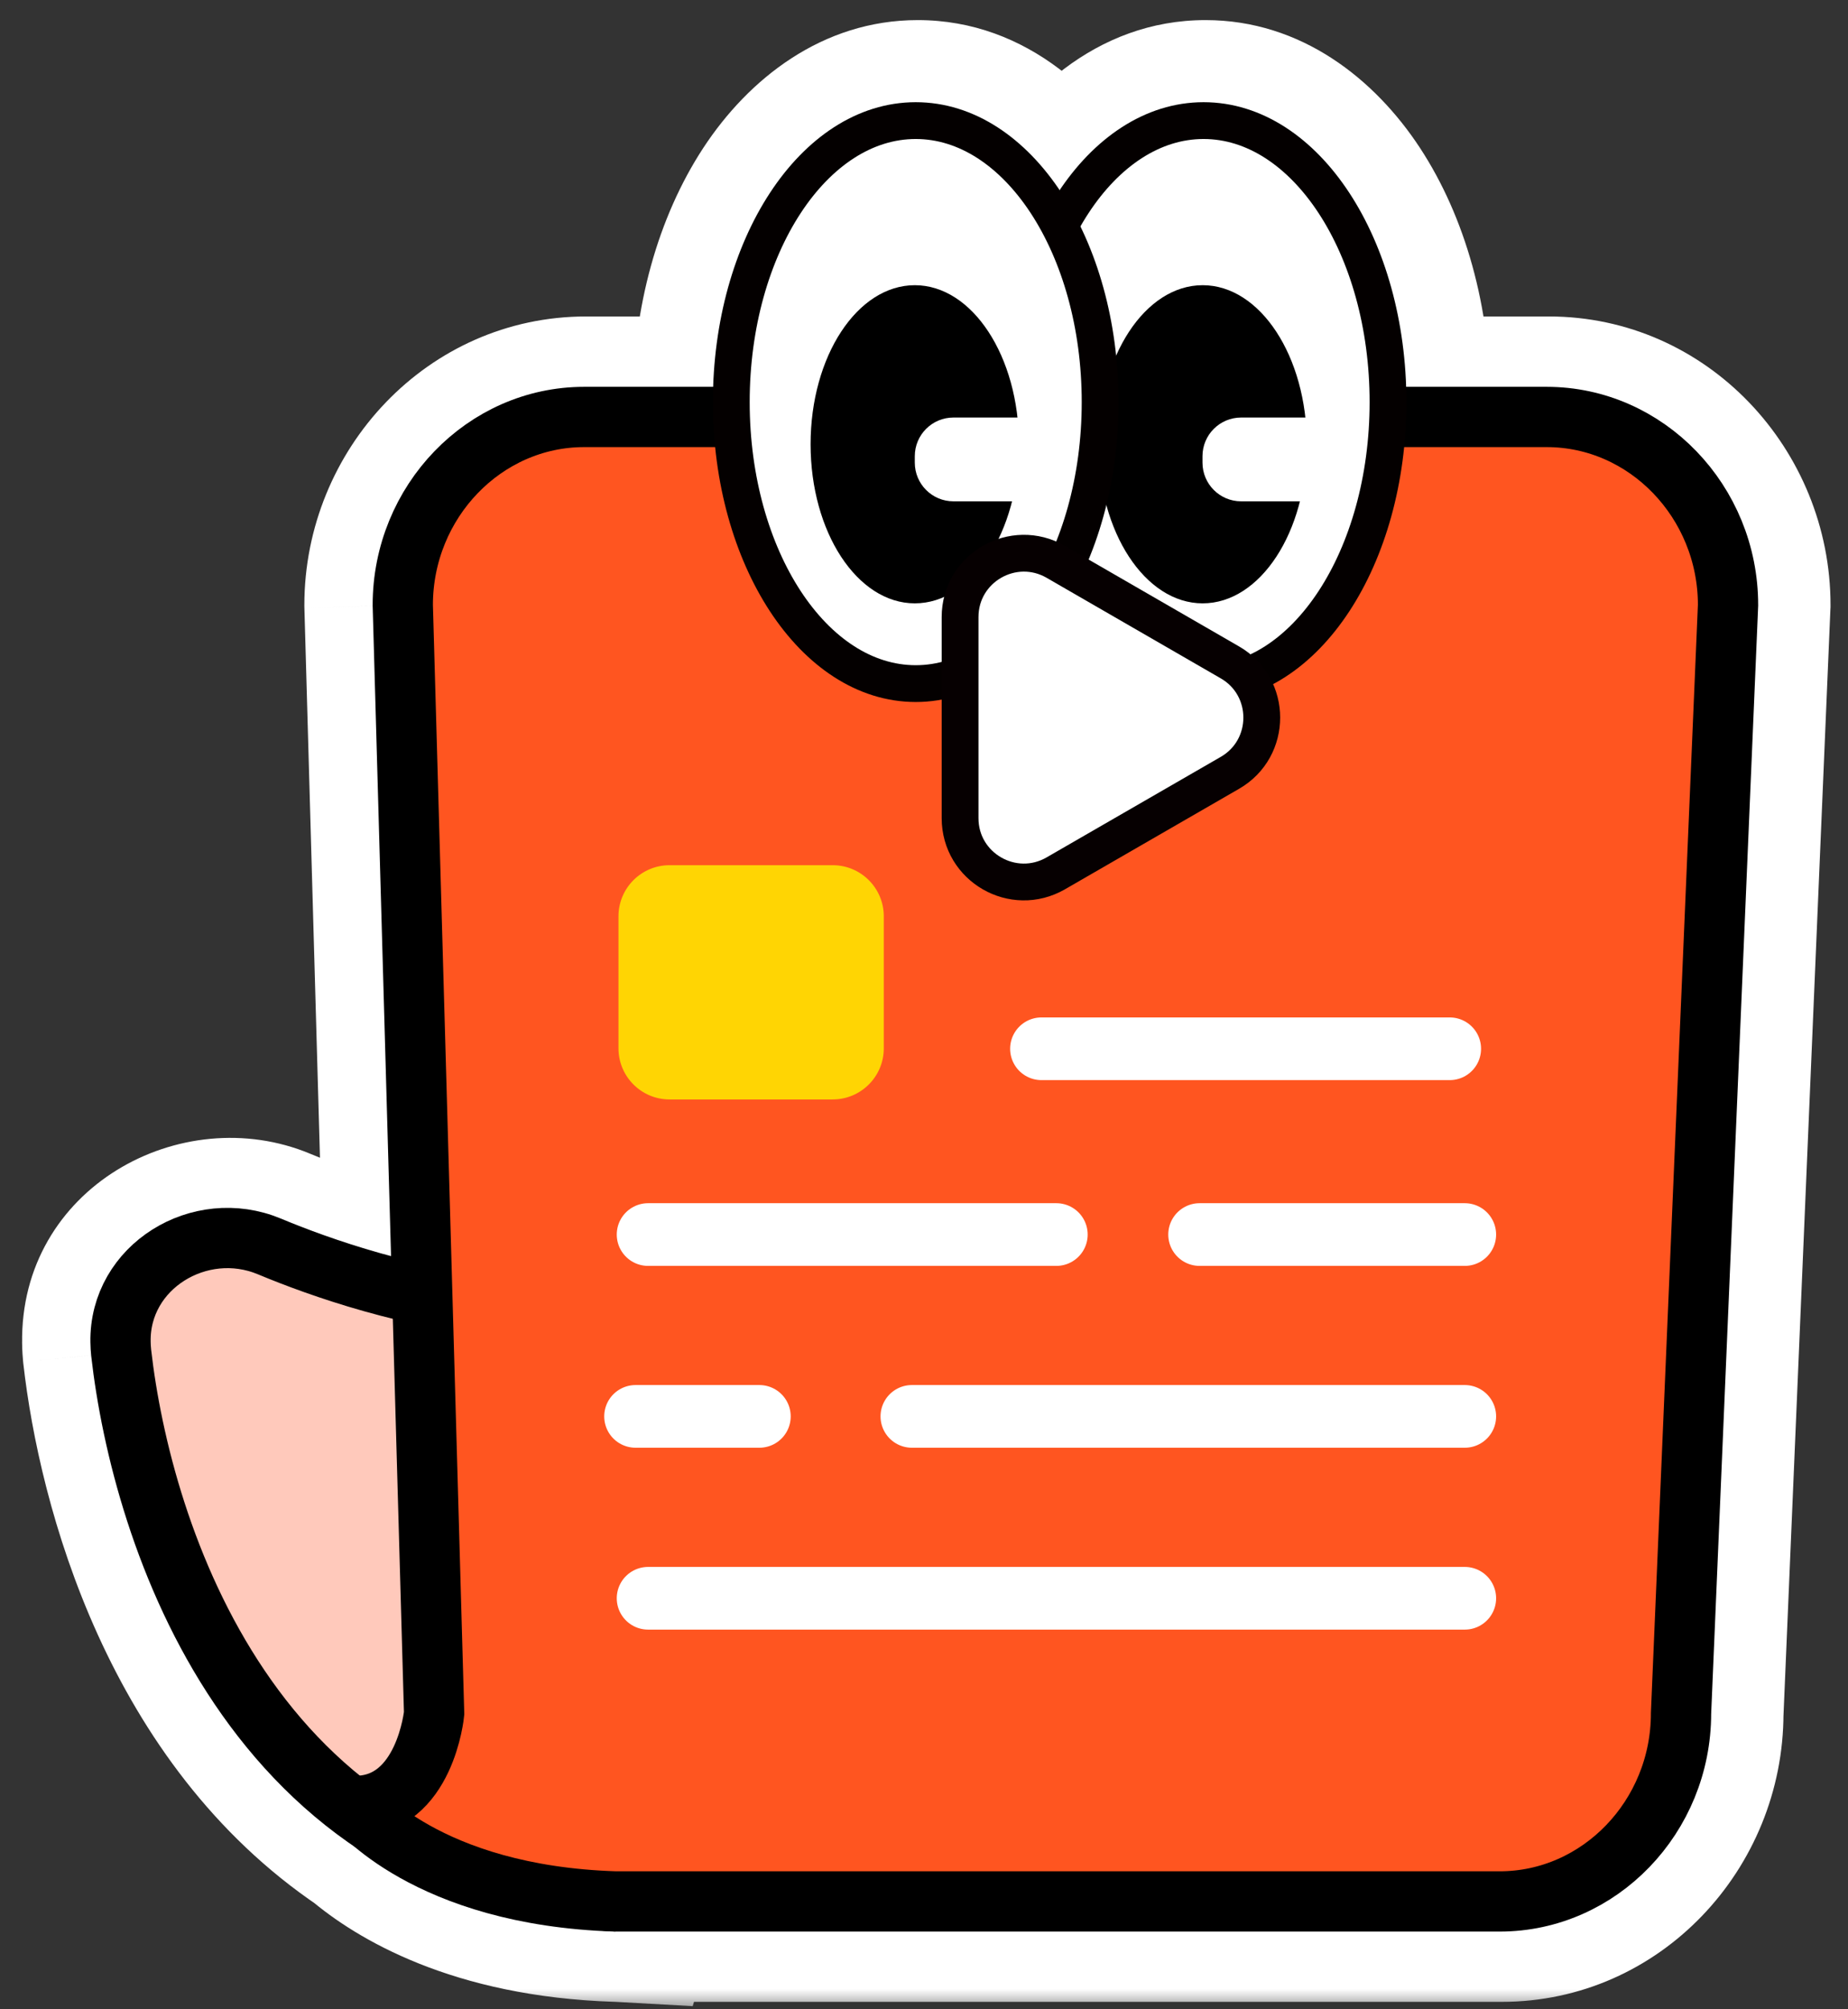 <svg width="46" height="50" viewBox="0 0 46 50" fill="none" xmlns="http://www.w3.org/2000/svg">
<rect x="0" y="0" width="46" height="50" fill="#333333" stroke="none"/>
<mask id="path-1-outside-1_1258_4735" maskUnits="userSpaceOnUse" x="0.05" y="0" width="46" height="50" fill="black">
<rect fill="white" x="0.05" width="46" height="50"/>
<path fill-rule="evenodd" clip-rule="evenodd" d="M26.426 5.625C25.585 4.024 24.293 3 22.844 3C20.308 3 18.253 6.136 18.253 10.005C18.253 10.129 18.255 10.252 18.259 10.375H14.59C12.109 10.375 10.076 12.482 10.076 15.056L10.562 32.218C8.97 31.874 7.613 31.375 6.756 31.017C5.024 30.295 3.019 31.52 3.05 33.393C3.05 33.482 3.058 33.572 3.066 33.662C3.438 36.945 4.989 42.433 9.333 45.359C10.1 46.013 11.958 47.208 15.37 47.315H15.396L15.409 47.316L15.409 47.315H37.381C39.862 47.315 41.894 45.209 41.894 42.634L43.065 15.056C43.065 12.482 41.032 10.375 38.551 10.375H34.593C34.597 10.252 34.6 10.129 34.6 10.005C34.6 6.136 32.544 3 30.009 3C28.56 3 27.268 4.024 26.426 5.625Z"/>
</mask>
<path fill-rule="evenodd" clip-rule="evenodd" d="M26.426 5.625C25.585 4.024 24.293 3 22.844 3C20.308 3 18.253 6.136 18.253 10.005C18.253 10.129 18.255 10.252 18.259 10.375H14.59C12.109 10.375 10.076 12.482 10.076 15.056L10.562 32.218C8.97 31.874 7.613 31.375 6.756 31.017C5.024 30.295 3.019 31.52 3.05 33.393C3.05 33.482 3.058 33.572 3.066 33.662C3.438 36.945 4.989 42.433 9.333 45.359C10.1 46.013 11.958 47.208 15.37 47.315H15.396L15.409 47.316L15.409 47.315H37.381C39.862 47.315 41.894 45.209 41.894 42.634L43.065 15.056C43.065 12.482 41.032 10.375 38.551 10.375H34.593C34.597 10.252 34.6 10.129 34.6 10.005C34.6 6.136 32.544 3 30.009 3C28.56 3 27.268 4.024 26.426 5.625Z" fill="#FFD503"/>
<path d="M26.426 5.625L24.213 6.788L26.426 10.997L28.639 6.788L26.426 5.625ZM18.259 10.375V12.875H20.846L20.758 10.29L18.259 10.375ZM10.076 15.056H7.576V15.092L7.577 15.127L10.076 15.056ZM10.562 32.218L10.033 34.662L13.151 35.337L13.061 32.148L10.562 32.218ZM6.756 31.017L7.72 28.71L7.718 28.709L6.756 31.017ZM3.05 33.393H5.55V33.372L5.55 33.351L3.05 33.393ZM3.066 33.662L0.575 33.878L0.578 33.911L0.582 33.944L3.066 33.662ZM9.333 45.359L10.954 43.456L10.847 43.365L10.73 43.286L9.333 45.359ZM15.37 47.315L15.292 49.814L15.331 49.815H15.37V47.315ZM15.396 47.315L15.535 44.819L15.466 44.815H15.396V47.315ZM15.409 47.316L15.27 49.812L17.243 49.922L17.805 48.028L15.409 47.316ZM15.409 47.315V44.815H13.544L13.013 46.603L15.409 47.315ZM41.894 42.634L39.397 42.528L39.394 42.581V42.634H41.894ZM43.065 15.056L45.562 15.162L45.565 15.109V15.056H43.065ZM34.593 10.375L32.095 10.29L32.007 12.875H34.593V10.375ZM22.844 5.5C23.01 5.5 23.61 5.64 24.213 6.788L28.639 4.461C27.56 2.409 25.575 0.5 22.844 0.5V5.5ZM20.753 10.005C20.753 8.487 21.161 7.227 21.689 6.422C22.23 5.595 22.692 5.5 22.844 5.5V0.5C20.46 0.5 18.626 1.973 17.506 3.681C16.373 5.412 15.753 7.655 15.753 10.005H20.753ZM20.758 10.29C20.755 10.196 20.753 10.101 20.753 10.005H15.753C15.753 10.158 15.755 10.309 15.761 10.46L20.758 10.29ZM14.59 12.875H18.259V7.875H14.59V12.875ZM12.576 15.056C12.576 13.776 13.574 12.875 14.59 12.875V7.875C10.643 7.875 7.576 11.187 7.576 15.056H12.576ZM13.061 32.148L12.575 14.986L7.577 15.127L8.063 32.289L13.061 32.148ZM5.792 33.324C6.744 33.721 8.25 34.276 10.033 34.662L11.091 29.775C9.689 29.472 8.482 29.028 7.72 28.71L5.792 33.324ZM5.55 33.351C5.55 33.344 5.55 33.347 5.548 33.355C5.546 33.364 5.543 33.371 5.541 33.375C5.537 33.382 5.543 33.367 5.575 33.347C5.608 33.326 5.648 33.312 5.688 33.308C5.723 33.305 5.757 33.309 5.795 33.325L7.718 28.709C4.514 27.374 0.486 29.557 0.551 33.434L5.55 33.351ZM5.556 33.445C5.554 33.422 5.553 33.406 5.552 33.391C5.551 33.377 5.55 33.369 5.55 33.364C5.549 33.354 5.55 33.367 5.55 33.393H0.55C0.55 33.609 0.569 33.807 0.575 33.878L5.556 33.445ZM10.73 43.286C7.307 40.98 5.895 36.422 5.55 33.38L0.582 33.944C0.982 37.467 2.672 43.886 7.936 47.433L10.73 43.286ZM15.449 44.816C12.643 44.728 11.32 43.768 10.954 43.456L7.712 47.263C8.88 48.257 11.274 49.688 15.292 49.814L15.449 44.816ZM15.396 44.815H15.37V49.815H15.396V44.815ZM15.548 44.82L15.535 44.819L15.257 49.811L15.27 49.812L15.548 44.82ZM13.013 46.603L13.013 46.604L17.805 48.028L17.806 48.027L13.013 46.603ZM37.381 44.815H15.409V49.815H37.381V44.815ZM39.394 42.634C39.394 43.914 38.396 44.815 37.381 44.815V49.815C41.327 49.815 44.394 46.503 44.394 42.634H39.394ZM40.567 14.95L39.397 42.528L44.392 42.74L45.562 15.162L40.567 14.95ZM38.551 12.875C39.567 12.875 40.565 13.776 40.565 15.056H45.565C45.565 11.187 42.498 7.875 38.551 7.875V12.875ZM34.593 12.875H38.551V7.875H34.593V12.875ZM32.1 10.005C32.1 10.101 32.098 10.196 32.095 10.29L37.092 10.46C37.097 10.309 37.1 10.158 37.1 10.005H32.1ZM30.009 5.5C30.16 5.5 30.622 5.595 31.164 6.422C31.692 7.227 32.1 8.487 32.1 10.005H37.1C37.1 7.655 36.48 5.412 35.346 3.681C34.226 1.973 32.393 0.5 30.009 0.5V5.5ZM28.639 6.788C29.242 5.64 29.843 5.5 30.009 5.5V0.5C27.277 0.5 25.293 2.409 24.213 4.461L28.639 6.788Z" fill="white" mask="url(#path-1-outside-1_1258_4735)"/>
<path d="M20.372 30.447C15.925 34.294 9.199 32.058 6.706 31.017C4.974 30.295 2.969 31.52 3 33.393C3 33.482 3.008 33.572 3.016 33.662C3.527 38.164 6.254 46.813 15.359 47.316" fill="#FFC9BB"/>
<path d="M20.372 30.447C15.925 34.294 9.199 32.058 6.706 31.017C4.974 30.295 2.969 31.52 3 33.393C3 33.482 3.008 33.572 3.016 33.662C3.527 38.164 6.254 46.813 15.359 47.316" stroke="black" stroke-width="1.5" stroke-miterlimit="10"/>
<path d="M15.32 47.316H37.33C39.812 47.316 41.844 45.209 41.844 42.635L43.014 15.057C43.014 12.483 40.982 10.376 38.501 10.376H14.54C12.059 10.376 10.026 12.483 10.026 15.057L10.806 42.635C10.806 42.635 10.584 44.929 8.856 44.94C8.856 44.94 10.603 47.168 15.32 47.316Z" fill="#FF5520" stroke="black" stroke-width="1.5" stroke-miterlimit="10"/>
<path d="M16.132 30.721H26.294" stroke="white" stroke-width="1.56" stroke-linecap="round" stroke-linejoin="round"/>
<path d="M25.924 26.098H36.086" stroke="white" stroke-width="1.56" stroke-linecap="round" stroke-linejoin="round"/>
<path d="M29.86 30.721H36.461" stroke="white" stroke-width="1.56" stroke-linecap="round" stroke-linejoin="round"/>
<path d="M22.698 35.246H36.461" stroke="white" stroke-width="1.56" stroke-linecap="round" stroke-linejoin="round"/>
<path d="M15.82 35.246H18.902" stroke="white" stroke-width="1.56" stroke-linecap="round" stroke-linejoin="round"/>
<path d="M16.132 39.772H36.461" stroke="white" stroke-width="1.56" stroke-linecap="round" stroke-linejoin="round"/>
<path d="M29.959 17.011C32.495 17.011 34.55 13.875 34.55 10.006C34.55 6.137 32.495 3.001 29.959 3.001C27.424 3.001 25.368 6.137 25.368 10.006C25.368 13.875 27.424 17.011 29.959 17.011Z" fill="white" stroke="#040000" stroke-width="0.916" stroke-miterlimit="10"/>
<path d="M29.936 15.014C31.369 15.014 32.53 13.241 32.53 11.055C32.53 8.869 31.369 7.097 29.936 7.097C28.504 7.097 27.343 8.869 27.343 11.055C27.343 13.241 28.504 15.014 29.936 15.014Z" fill="black"/>
<path d="M30.894 12.475H32.722C33.253 12.475 33.684 12.044 33.684 11.512V11.352C33.684 10.821 33.253 10.39 32.722 10.39H30.894C30.362 10.39 29.932 10.821 29.932 11.352V11.512C29.932 12.044 30.362 12.475 30.894 12.475Z" fill="white"/>
<path d="M22.794 17.011C25.329 17.011 27.384 13.875 27.384 10.006C27.384 6.137 25.329 3.001 22.794 3.001C20.258 3.001 18.203 6.137 18.203 10.006C18.203 13.875 20.258 17.011 22.794 17.011Z" fill="white" stroke="#040000" stroke-width="0.916" stroke-miterlimit="10"/>
<path d="M22.771 15.014C24.203 15.014 25.364 13.241 25.364 11.055C25.364 8.869 24.203 7.097 22.771 7.097C21.338 7.097 20.177 8.869 20.177 11.055C20.177 13.241 21.338 15.014 22.771 15.014Z" fill="black"/>
<path d="M23.733 12.475H25.561C26.092 12.475 26.523 12.044 26.523 11.512V11.352C26.523 10.821 26.092 10.39 25.561 10.39H23.733C23.201 10.39 22.771 10.821 22.771 11.352V11.512C22.771 12.044 23.201 12.475 23.733 12.475Z" fill="white"/>
<path d="M30.614 19.232L26.28 21.733C25.221 22.343 23.898 21.582 23.898 20.359V15.356C23.898 14.132 25.221 13.372 26.28 13.981L30.614 16.483C31.672 17.092 31.672 18.622 30.614 19.232Z" fill="white" stroke="#060001" stroke-width="0.916" stroke-miterlimit="10"/>
<path d="M20.727 21.53H16.666C15.964 21.53 15.395 22.1 15.395 22.802V26.087C15.395 26.789 15.964 27.359 16.666 27.359H20.727C21.43 27.359 21.999 26.789 21.999 26.087V22.802C21.999 22.1 21.43 21.53 20.727 21.53Z" fill="#FFD503"/>
</svg>
